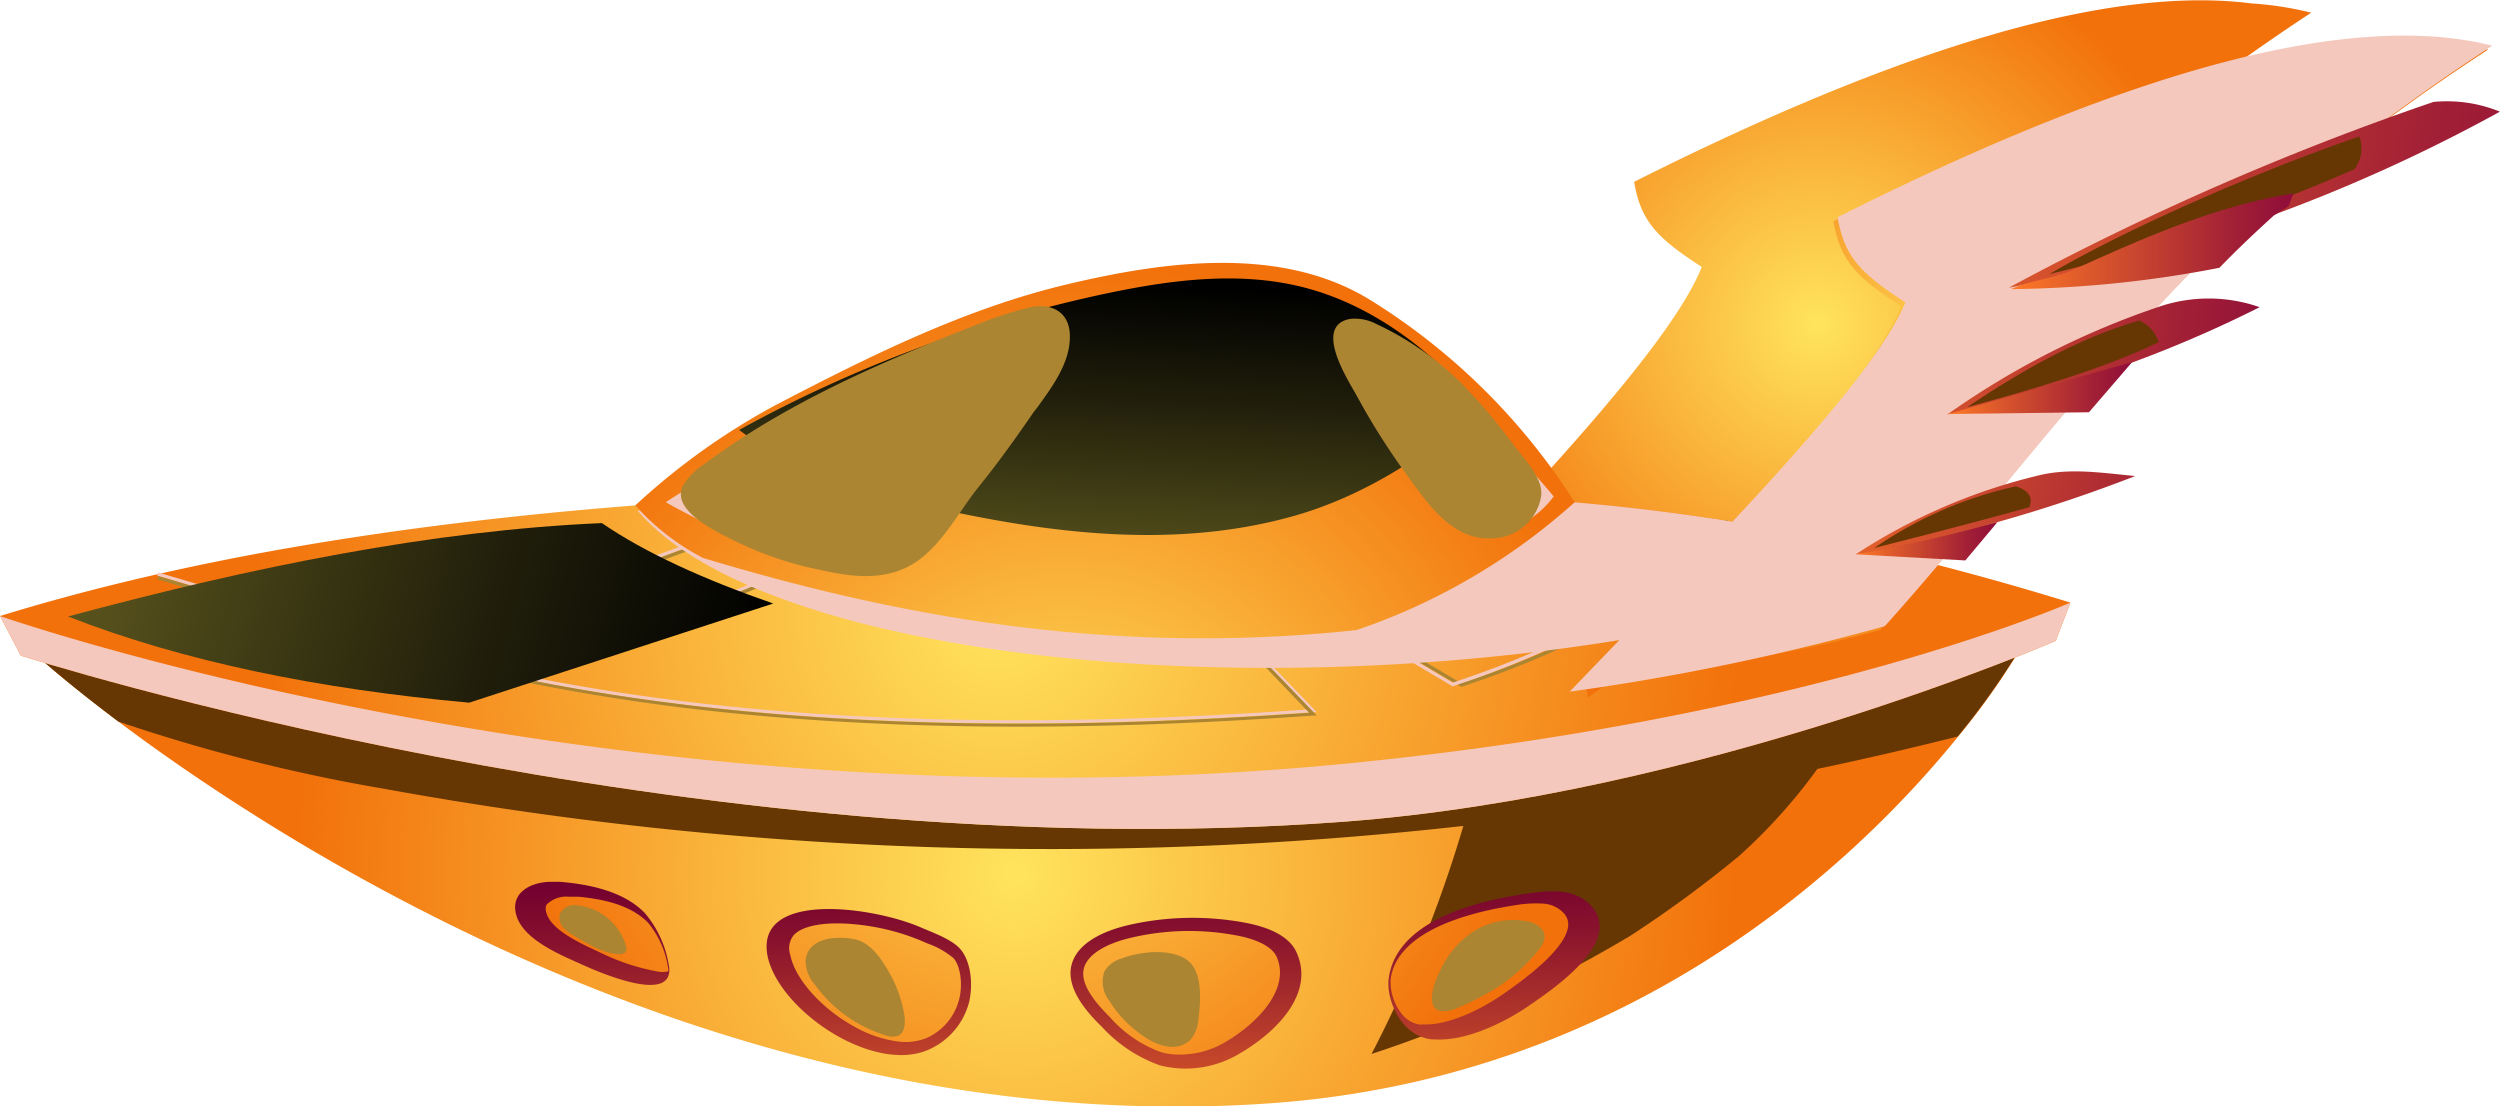 <svg xmlns="http://www.w3.org/2000/svg" xmlns:xlink="http://www.w3.org/1999/xlink" viewBox="0 0 269.79 119.37"><defs><style>.cls-1{isolation:isolate;}.cls-2{fill:url(#Безымянный_градиент_167);}.cls-3{fill:url(#Безымянный_градиент_167-2);}.cls-4{fill:#663702;}.cls-13,.cls-20,.cls-4,.cls-8{mix-blend-mode:screen;}.cls-5{fill:url(#Безымянный_градиент_167-3);}.cls-6{fill:#f5c8bd;mix-blend-mode:multiply;}.cls-7{fill:url(#Безымянный_градиент_167-4);}.cls-8{fill:#ab8531;}.cls-9{fill:url(#Безымянный_градиент_167-5);}.cls-10{fill:url(#Безымянный_градиент_167-6);}.cls-11{fill:url(#Безымянный_градиент_168);}.cls-12{fill:url(#Безымянный_градиент_167-7);}.cls-13{fill:url(#Безымянный_градиент_165);}.cls-14{fill:url(#Безымянный_градиент_166);}.cls-15{fill:url(#Безымянный_градиент_166-2);}.cls-16{fill:url(#Безымянный_градиент_166-3);}.cls-17{fill:url(#Безымянный_градиент_166-4);}.cls-18{fill:url(#Безымянный_градиент_166-5);}.cls-19{fill:url(#Безымянный_градиент_166-6);}.cls-20{fill:url(#Безымянный_градиент_165-2);}</style><radialGradient id="Безымянный_градиент_167" cx="567.47" cy="203.38" r="43.17" gradientTransform="matrix(-1, -0.1, -0.1, 1, 1045.99, 49.38)" gradientUnits="userSpaceOnUse"><stop offset="0" stop-color="#ffe45e"/><stop offset="1" stop-color="#f2710b"/></radialGradient><radialGradient id="Безымянный_градиент_167-2" cx="652.36" cy="261.24" r="77.42" gradientTransform="matrix(-1, -0.06, -0.06, 1, 1039.62, 33.15)" xlink:href="#Безымянный_градиент_167"/><radialGradient id="Безымянный_градиент_167-3" cx="373.79" cy="238.17" r="79.47" gradientTransform="matrix(1, 0, 0, 1, 0, 0)" xlink:href="#Безымянный_градиент_167"/><radialGradient id="Безымянный_градиент_167-4" cx="651.86" cy="242.74" r="79.64" xlink:href="#Безымянный_градиент_167"/><radialGradient id="Безымянный_градиент_167-5" cx="642.51" cy="264.61" r="60.22" xlink:href="#Безымянный_градиент_167"/><radialGradient id="Безымянный_градиент_167-6" cx="546.84" cy="205.5" r="42.51" xlink:href="#Безымянный_градиент_167"/><linearGradient id="Безымянный_градиент_168" x1="642.88" y1="303.24" x2="646.63" y2="271.11" gradientTransform="matrix(-1, -0.1, -0.1, 1, 1045.99, 49.38)" gradientUnits="userSpaceOnUse"><stop offset="0" stop-color="#ff7a25"/><stop offset="0.42" stop-color="#bf422a"/><stop offset="0.81" stop-color="#88122d"/><stop offset="1" stop-color="#73002f"/></linearGradient><radialGradient id="Безымянный_градиент_167-7" cx="648.39" cy="251.86" r="57.04" xlink:href="#Безымянный_градиент_167"/><linearGradient id="Безымянный_градиент_165" x1="644.85" y1="240.49" x2="646.54" y2="206.55" gradientTransform="matrix(-1, -0.1, -0.1, 1, 1045.99, 49.38)" gradientUnits="userSpaceOnUse"><stop offset="0" stop-color="#635d20"/><stop offset="0.62" stop-color="#22200b"/><stop offset="1"/></linearGradient><linearGradient id="Безымянный_градиент_166" x1="573.52" y1="183.78" x2="485.25" y2="185.16" gradientTransform="matrix(-1, -0.1, -0.1, 1, 1045.99, 49.38)" gradientUnits="userSpaceOnUse"><stop offset="0" stop-color="#ff7a25"/><stop offset="0.29" stop-color="#da562c"/><stop offset="0.77" stop-color="#a42235"/><stop offset="1" stop-color="#8f0d39"/></linearGradient><linearGradient id="Безымянный_градиент_166-2" x1="572.14" y1="203.59" x2="517.13" y2="203.21" xlink:href="#Безымянный_градиент_166"/><linearGradient id="Безымянный_градиент_166-3" x1="479.11" y1="187" x2="509.54" y2="187" gradientTransform="matrix(1, 0, 0, 1, 0, 0)" xlink:href="#Безымянный_градиент_166"/><linearGradient id="Безымянный_градиент_166-4" x1="210.18" y1="41.88" x2="230.09" y2="41.88" gradientTransform="matrix(1, 0, 0, 1, 0, 0)" xlink:href="#Безымянный_градиент_166"/><linearGradient id="Безымянный_градиент_166-5" x1="200.26" y1="58.41" x2="215.55" y2="58.41" gradientTransform="matrix(1, 0, 0, 1, 0, 0)" xlink:href="#Безымянный_градиент_166"/><linearGradient id="Безымянный_градиент_166-6" x1="572.02" y1="221.53" x2="517.01" y2="221.15" xlink:href="#Безымянный_градиент_166"/><linearGradient id="Безымянный_градиент_165-2" x1="756.95" y1="240.77" x2="676.68" y2="252.52" xlink:href="#Безымянный_градиент_165"/></defs><title>nlo oranjeviy</title><g class="cls-1"><g id="Слой_1" data-name="Слой 1"><path class="cls-2" d="M412,232l-.35-1.59c13.77-14.39,30.58-31.84,34.07-40.65-4.73-3.06-6.59-4.88-7.3-9.19,30-15.08,51.85-21.14,66.63-19.25a36.08,36.08,0,0,1,6.44,1c-3.19,2.09-5.74,3.87-8,5.5a15,15,0,0,1,6.86,1.07,188.45,188.45,0,0,1-24.14,11l-.25.15c-2,1.79-4,3.68-5.89,5.65-1.1,1.11-2.19,2.26-3.28,3.41a16.11,16.11,0,0,1,7.64.79,128,128,0,0,1-13.76,6l-.24.27-4.29,5c-2,2.35-4,4.72-5.92,7.06l.4-.1c3.42-.82,6.87-.21,10.37.08-4.86,1.87-9.83,3.55-14.88,5h0q-1.55,1.88-3.08,3.69l-.37.45h0c-2.26,2.68-4.48,5.26-6.66,7.67A252.4,252.4,0,0,1,412,232Z" transform="translate(-262.07 -160.95)"/><path class="cls-3" d="M266.92,232.47s2.8,2.5,7.93,6.35C293.32,252.68,342,284.11,399.35,280c39.09-2.84,63.42-26.48,74-39.52a77.86,77.86,0,0,0,6.16-8.55Z" transform="translate(-262.07 -160.95)"/><path class="cls-4" d="M266.92,232.47s2.8,2.5,7.93,6.35a186.12,186.12,0,0,0,28.72,7.26,400.07,400.07,0,0,0,116.42,4,138.7,138.7,0,0,1-9.91,24.61A138.85,138.85,0,0,0,438,261.94a128.07,128.07,0,0,0,11.76-8.63,59.5,59.5,0,0,0,8.43-9.38q7.6-1.6,15.14-3.5a77.86,77.86,0,0,0,6.16-8.55Z" transform="translate(-262.07 -160.95)"/><path class="cls-5" d="M485.5,226l-1.59,4.11s-38.23,16.66-77,19.53c-70.42,5.21-142.6-17.94-142.6-17.94l-2.22-4.24Z" transform="translate(-262.07 -160.95)"/><path class="cls-6" d="M485.5,226l-1.59,4.11s-38.23,16.66-77,19.53c-70.42,5.21-142.6-17.94-142.6-17.94l-2.22-4.24Z" transform="translate(-262.07 -160.95)"/><path class="cls-7" d="M262.07,227.43S329.39,251,407.4,243.35c49.75-4.87,78.1-17.37,78.1-17.37q-8-2.47-15.92-4.47A230.68,230.68,0,0,0,432,215.16l-98.69.33h-2.68C304.94,217.51,281.85,221.33,262.07,227.43Z" transform="translate(-262.07 -160.95)"/><path class="cls-8" d="M419.73,235.06l.08,0c14.18-4.71,23.88-10.71,28.85-17.82l-.3-.21c-4.91,7-14.53,13-28.58,17.65l-10.86-6.38-.19.31Z" transform="translate(-262.07 -160.95)"/><path class="cls-6" d="M418.8,235l.08,0c14.17-4.71,23.88-10.71,28.85-17.83l-.3-.21c-4.92,7-14.53,13-28.59,17.66L408,228.18l-.18.31Z" transform="translate(-262.07 -160.95)"/><polygon class="cls-6" points="43.95 70.12 44.01 70.1 75.53 58.59 75.41 58.25 43.94 69.74 17.07 61.78 16.97 62.13 43.95 70.12"/><polygon class="cls-8" points="43.96 70.51 44.02 70.49 75.54 58.98 75.41 58.64 43.95 70.12 17.08 62.17 16.97 62.52 43.96 70.51"/><path class="cls-6" d="M342,237.64c18.25,1.77,38.66,1.82,61.77.16l.4,0-8.66-9-.27.26,8.12,8.44c-32.82,2.33-60.18,1.21-83.61-3.42l25.5-10.65-.14-.34-26.61,11.11.58.12A230.09,230.09,0,0,0,342,237.64Z" transform="translate(-262.07 -160.95)"/><path class="cls-8" d="M342,238c18.25,1.77,38.67,1.82,61.78.17l.39,0-8.66-9-.26.25,8.11,8.45c-32.82,2.32-60.18,1.2-83.61-3.43l25.51-10.64-.15-.34L318.5,234.52l.59.11A227,227,0,0,0,342,238Z" transform="translate(-262.07 -160.95)"/><path class="cls-6" d="M330.89,216.07c16.77,19.6,92.35,23.25,138.69,5.44A230.68,230.68,0,0,0,432,215.16l-98.69.33Z" transform="translate(-262.07 -160.95)"/><path class="cls-9" d="M330.63,215.49a25.61,25.61,0,0,0,7.3,5.67c20.37,6.15,43.69,10.67,70.55,7.78A67.76,67.76,0,0,0,432,215.15a69.37,69.37,0,0,0-22-21.79c-9.55-5.93-22.1-4.29-33-1.67s-21.1,7.7-31.05,12.88A73.39,73.39,0,0,0,330.63,215.49Z" transform="translate(-262.07 -160.95)"/><path class="cls-6" d="M333.92,215.14a178.52,178.52,0,0,1,45.86-21c5.13-1.51,10.44-2.81,15.79-2.47,6.94.44,13.48,3.65,19,7.91a110.38,110.38,0,0,1,15.17,14.94,10.29,10.29,0,0,1-3.51,3A86.31,86.31,0,0,0,415.83,204c-4.11-4.25-9.19-7.78-14.95-9.12-7.18-1.68-14.71.13-21.68,2.54a128.6,128.6,0,0,0-38.61,21.32C338.92,217.72,335.6,216.14,333.92,215.14Z" transform="translate(-262.07 -160.95)"/><path class="cls-10" d="M467.23,194c-4.73-3.06-6.59-4.88-7.3-9.18,32.79-16.52,55.92-22.22,70.64-18.52C519,173.83,515.65,177.38,505,184c-14.52,13.11-27.9,31.53-40,44.91-10.15,2.89-18.81,3.92-29.2,5.35l.16.15-2.51,1.81-.35-1.59C446.93,220.21,463.74,202.77,467.23,194Z" transform="translate(-262.07 -160.95)"/><path class="cls-6" d="M431.47,235.59a253.94,253.94,0,0,0,34-7.07c10.43-11.56,21.82-26.87,34.09-39.27,1.93-2,3.9-3.85,5.89-5.65l1.58-1c9.4-6,13-9.54,24-16.72-14.72-3.71-37.85,2-70.65,18.51.71,4.3,2.57,6.12,7.31,9.19C464.13,202.4,445.24,221.21,431.47,235.59Z" transform="translate(-262.07 -160.95)"/><path class="cls-11" d="M331.62,259.44a11.53,11.53,0,0,1,2.58,5.39c1.15,4.86-7.6,1-9.43.16-2.24-1-5.95-2.54-6.89-5-1-2.73,1.6-3.94,3.85-3.88l.77,0C325.66,256.39,329.28,257.09,331.62,259.44ZM353,273.05c3.13,1.64,6.58,2.34,9.23,1.2a7.74,7.74,0,0,0,4.42-5.15c.42-1.73.28-4.37-1-5.79-.92-1-2.87-1.7-4.12-2.24-5.25-2.31-18.12-4.07-16.61,3.13C345.62,267.42,349.07,271,353,273.05Zm49-9.29c-.83-1.92-3.33-2.82-5.59-3.24a30.9,30.9,0,0,0-12.6.27c-2.63.62-5.45,1.89-6.09,4.24s1.31,4.85,3.26,6.73a15.55,15.55,0,0,0,6.29,4.17,11.28,11.28,0,0,0,8.58-1.29C399.71,272.41,404,268.22,402,263.76Zm25,5.77c3.07-2.1,10.25-7.06,6.77-10.84-1.71-1.86-4.36-1.67-6.78-1.32-6.43.91-14.3,3.25-15.06,9.21-.28,2.23,1.3,6.2,4.69,6.54l.32,0C420.43,273.33,424.68,271.13,427,269.53Z" transform="translate(-262.07 -160.95)"/><path class="cls-12" d="M359.07,273.36a13,13,0,0,1-4.66-1.54c-3.62-1.95-6.53-5.17-7.06-7.83a2.23,2.23,0,0,1,.35-2.09c.93-1.07,3.42-1.52,6.67-1.2a24.64,24.64,0,0,1,7.09,1.76l.69.3a9.24,9.24,0,0,1,2.81,1.58c.82.93,1,3,.62,4.44a6.26,6.26,0,0,1-3.47,4.17,6,6,0,0,1-3,.41Zm28.21,1.11a13.63,13.63,0,0,1-5.47-3.79c-2.25-2.24-3.13-3.91-2.76-5.27s2.14-2.54,4.86-3.21a27.37,27.37,0,0,1,9.17-.65c.81.08,1.63.2,2.43.35,2.36.44,3.9,1.28,4.36,2.36,1.42,3.41-2,7-5.4,9.05a9.69,9.69,0,0,1-5.83,1.42A6.68,6.68,0,0,1,387.28,274.47ZM327,263.82l-.55-.26c-1.89-.88-4.74-2.22-5.36-3.93-.26-.71-.07-1,0-1.09a3,3,0,0,1,2.36-.82l.66,0,.38,0c2.28.22,5.55.76,7.54,2.83a10,10,0,0,1,2.11,4.68,1.79,1.79,0,0,1,.05.54,2.77,2.77,0,0,1-1,.05A23.41,23.41,0,0,1,327,263.82Zm88.4,7.71h0a3,3,0,0,1-2.15-1.29,5.53,5.53,0,0,1-1.11-3.59c.68-5.3,8.68-7.28,13.38-8a13.19,13.19,0,0,1,3-.19,3.3,3.3,0,0,1,2.27,1,1.76,1.76,0,0,1,.51,1.44c-.29,2.58-5.05,5.95-6.84,7.21-2.34,1.66-6.06,3.54-8.85,3.39Z" transform="translate(-262.07 -160.95)"/><path class="cls-13" d="M341.83,207.35a144.22,144.22,0,0,1,39.73-14.75c6.91-1.45,14.13-2.39,21-.69,7.65,1.9,14.2,7,19.27,13-6,5.46-13.29,10-21.17,12-15,3.89-30.88.72-45.91-3.13A41.23,41.23,0,0,1,341.83,207.35Z" transform="translate(-262.07 -160.95)"/><path class="cls-8" d="M374.06,204.86c1.67-2.33,3.6-4.92,3.46-7.87-.12-2.47-2.09-3.35-4.26-2.88a40.4,40.4,0,0,0-5.94,1.94c-10.26,4-20.46,8.44-29.27,15a7.11,7.11,0,0,0-2.3,2.36c-1.29,2.7,3.82,5,5.58,5.9a37.7,37.7,0,0,0,9.34,3.16c3.14.71,6.45,1.15,9.43-.39,3.37-1.75,5.32-5.8,7.64-8.66,2.08-2.57,4-5.27,5.88-8Z" transform="translate(-262.07 -160.95)"/><path class="cls-8" d="M422.06,204.78c1.19,1.36,2.32,2.78,3.4,4.24s3.1,3.45,2.94,5.39a5.43,5.43,0,0,1-4.9,4.61c-4.54.49-7.23-3.55-9.57-6.76a74.6,74.6,0,0,1-5.47-8.65c-1-1.77-4.7-7.55-.66-8.25a5,5,0,0,1,2.83.57,32.34,32.34,0,0,1,10.58,7.91C421.5,204.15,421.78,204.46,422.06,204.78Z" transform="translate(-262.07 -160.95)"/><path class="cls-14" d="M478.85,192a177.5,177.5,0,0,0,53-19,15.15,15.15,0,0,0-7.17-1.05A302.57,302.57,0,0,0,478.85,192Z" transform="translate(-262.07 -160.95)"/><path class="cls-4" d="M483.25,190.52c9.56-2.21,23.28-7.08,32.9-11.31a3.7,3.7,0,0,0,.53-3.53C506.13,179.3,492.13,185.32,483.25,190.52Z" transform="translate(-262.07 -160.95)"/><path class="cls-15" d="M495.22,194a88.13,88.13,0,0,0-23,11.68,131.69,131.69,0,0,0,33.7-11.58A16.61,16.61,0,0,0,495.22,194Z" transform="translate(-262.07 -160.95)"/><path class="cls-16" d="M479.11,192.15a123.57,123.57,0,0,0,22.47-2.3c1.93-2,3.9-3.85,5.88-5.65.55-.33,1.07-.67,1.58-1a13,13,0,0,0,.5-1.36c-8.07,1.25-16.1,4.75-23.53,8.14C483.81,191,481.3,191.15,479.11,192.15Z" transform="translate(-262.07 -160.95)"/><polygon class="cls-17" points="230.09 39.08 225.43 44.49 210.18 44.68 230.09 39.08"/><polygon class="cls-18" points="215.56 56.34 212.09 60.48 200.26 59.82 215.56 56.34"/><path class="cls-19" d="M482.13,212.24a62.65,62.65,0,0,0-19.81,8.54,159,159,0,0,0,30.18-8.46C489,212,485.55,211.42,482.13,212.24Z" transform="translate(-262.07 -160.95)"/><path class="cls-4" d="M492.92,195.54a3.68,3.68,0,0,1,2.1,2.34c-5.37,2.6-12.62,4.86-20.65,7C480.36,200.86,486.47,197.42,492.92,195.54Z" transform="translate(-262.07 -160.95)"/><path class="cls-4" d="M479.63,213.43c1.63.56,1.76,1.37,1.45,2.25-5,1.4-10.66,2.87-16.74,4.4A43.43,43.43,0,0,1,479.63,213.43Z" transform="translate(-262.07 -160.95)"/><path class="cls-20" d="M345.51,226.08c-7.51-2.61-13.8-5.47-18.49-8.68-18.26.79-37.66,4.7-57.61,10.08,12.44,4.86,27,7.83,43.29,9.3Z" transform="translate(-262.07 -160.95)"/><path class="cls-8" d="M329.67,263.42a.53.53,0,0,1-.15.34.87.87,0,0,1-.52.16c-1.61.06-3.63-1.18-5-2a4.06,4.06,0,0,1-1.19-.94,1.54,1.54,0,0,1-.31-1.42,1.72,1.72,0,0,1,1.88-.91,6.17,6.17,0,0,1,5.18,4.18A1.3,1.3,0,0,1,329.67,263.42Z" transform="translate(-262.07 -160.95)"/><path class="cls-8" d="M359.66,270.46c.14.85.08,2-.72,2.28a2,2,0,0,1-1.29-.06A14.81,14.81,0,0,1,350,267.2a3.94,3.94,0,0,1-1-2.6c.27-2.54,3.43-2.67,5.33-2.28s3.14,2.56,4,4.13A14,14,0,0,1,359.66,270.46Z" transform="translate(-262.07 -160.95)"/><path class="cls-8" d="M391.4,270.94a3.84,3.84,0,0,1-.86,2.22,2.87,2.87,0,0,1-2.37.74,5.76,5.76,0,0,1-2.37-.92,12.55,12.55,0,0,1-4-4,3.37,3.37,0,0,1-.55-3.19,3.19,3.19,0,0,1,1.84-1.4c1.93-.73,5.13-1.14,7,.1S391.62,269.2,391.4,270.94Z" transform="translate(-262.07 -160.95)"/><path class="cls-8" d="M418.51,270c-.79.18-1.67.11-1.86-.82-.26-1.23.51-2.86,1.05-3.92a10,10,0,0,1,2.61-3.23,8,8,0,0,1,6.78-1.61c1,.25,2,1,1.57,2.15a3.21,3.21,0,0,1-.54.88,18.72,18.72,0,0,1-5,4.38,31.08,31.08,0,0,1-3.87,1.94A3.59,3.59,0,0,1,418.51,270Z" transform="translate(-262.07 -160.95)"/></g></g></svg>